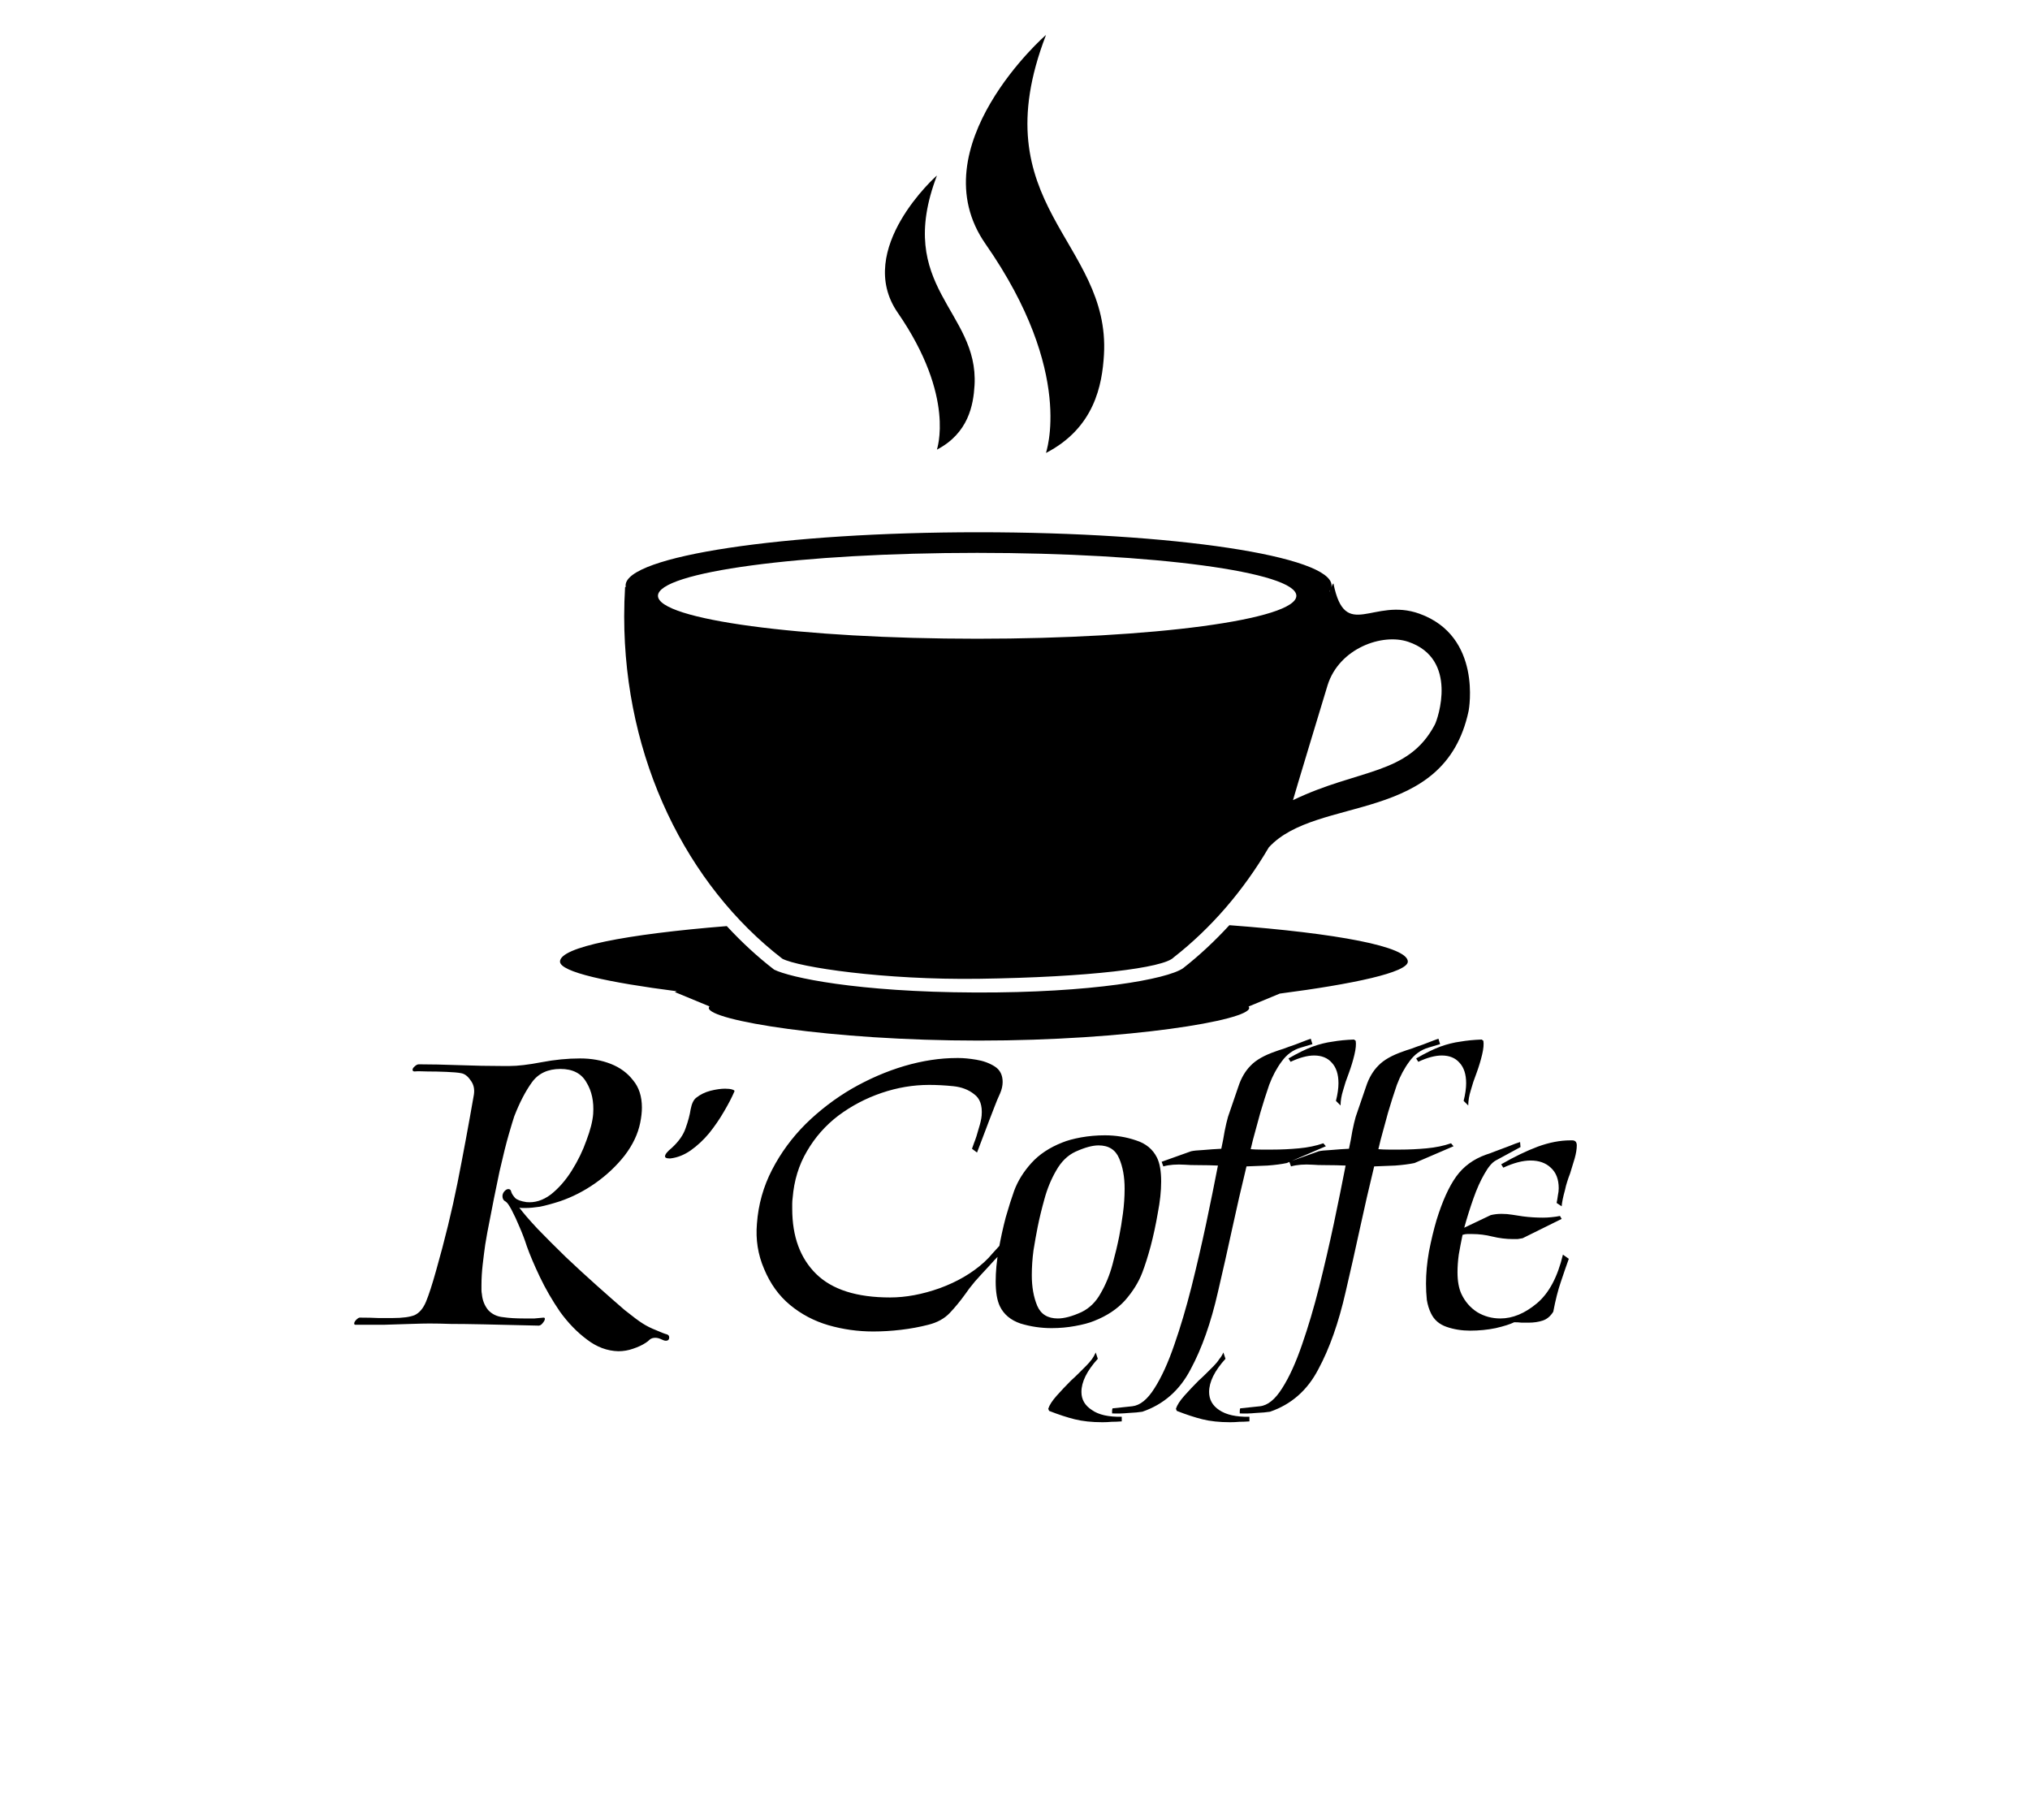<svg width="116" height="104" viewBox="0 0 116 104" fill="none" xmlns="http://www.w3.org/2000/svg">
<g clip-path="url(#clip0_191_2)">
<path fill-rule="evenodd" clip-rule="evenodd" d="M70.25 52.859C69.423 53.758 68.539 54.587 67.596 55.324C66.685 55.943 62.422 56.73 55.741 56.705C48.931 56.679 45.132 55.843 44.235 55.397C43.274 54.657 42.373 53.82 41.531 52.911C35.74 53.377 32 54.111 32 54.938C32 55.538 34.794 56.135 38.672 56.633L38.563 56.679L40.543 57.499C40.517 57.527 40.502 57.557 40.502 57.587C40.502 58.292 47.407 59.452 55.934 59.452C64.461 59.452 71.383 58.292 71.383 57.587C71.383 57.559 71.368 57.532 71.346 57.506L73.13 56.767C77.32 56.223 80.447 55.557 80.447 54.938C80.447 54.08 76.419 53.322 70.25 52.859ZM59.771 25.879C62.543 24.441 62.982 21.993 63.083 20.269C63.462 13.767 56.016 11.742 59.771 2C59.789 1.956 52.459 8.408 56.317 13.94C61.474 21.336 59.738 25.896 59.771 25.879ZM81.111 35.063C78.458 34.108 76.88 36.669 76.2 33.353C76.19 33.301 76.141 33.386 76.069 33.56C76.078 33.523 76.089 33.487 76.089 33.451C76.089 31.771 67.058 30.409 55.919 30.409C44.779 30.409 35.749 31.771 35.749 33.451C35.749 33.477 35.757 33.502 35.761 33.528C35.748 33.532 35.733 33.536 35.719 33.54C35.685 34.094 35.668 34.653 35.668 35.218C35.668 43.385 39.26 50.576 44.706 54.775C45.641 55.262 50.505 55.996 55.934 55.921C62.247 55.833 66.501 55.3 67.061 54.704C69.204 53.032 71.049 50.891 72.503 48.414C75.266 45.408 82.535 47.151 83.922 40.614C83.938 40.533 84.699 36.354 81.111 35.063ZM76.009 33.706C75.997 33.739 75.982 33.777 75.969 33.813C75.968 33.803 75.968 33.793 75.968 33.782C75.985 33.757 75.995 33.732 76.009 33.706ZM55.838 36.493C45.764 36.493 37.598 35.394 37.598 34.04C37.598 32.685 45.764 31.587 55.838 31.587C65.911 31.587 74.077 32.685 74.077 34.04C74.077 35.394 65.912 36.493 55.838 36.493ZM81.991 41.398C80.461 44.302 77.65 43.902 73.885 45.715C73.869 45.723 75.83 39.248 75.867 39.133C76.532 37.043 78.979 36.16 80.476 36.67C83.354 37.649 82.155 41.087 81.991 41.398ZM53.539 25.689C55.338 24.746 55.623 23.141 55.688 22.01C55.934 17.747 51.101 16.419 53.539 10.031C53.55 10.001 48.792 14.233 51.296 17.86C54.644 22.71 53.517 25.7 53.539 25.689Z" fill="black"/>
</g>
<path d="M35.336 77.2C34.696 77.184 34.096 76.96 33.536 76.528C32.976 76.112 32.464 75.584 32 74.944C31.552 74.288 31.168 73.624 30.848 72.952C30.528 72.28 30.28 71.696 30.104 71.2C29.992 70.848 29.856 70.488 29.696 70.12C29.536 69.736 29.384 69.408 29.24 69.136C29.096 68.864 28.984 68.704 28.904 68.656C28.776 68.592 28.712 68.488 28.712 68.344C28.712 68.248 28.744 68.16 28.808 68.08C28.888 67.984 28.968 67.936 29.048 67.936C29.144 67.936 29.2 67.992 29.216 68.104C29.248 68.2 29.32 68.312 29.432 68.44C29.544 68.552 29.76 68.632 30.08 68.68C30.56 68.728 31.024 68.584 31.472 68.248C31.92 67.896 32.32 67.44 32.672 66.88C33.024 66.32 33.304 65.744 33.512 65.152C33.736 64.56 33.864 64.056 33.896 63.64C33.944 62.936 33.816 62.336 33.512 61.84C33.224 61.328 32.728 61.072 32.024 61.072C31.304 61.072 30.76 61.328 30.392 61.84C30.024 62.352 29.688 63 29.384 63.784C29.32 63.976 29.216 64.32 29.072 64.816C28.928 65.312 28.752 66.016 28.544 66.928C28.352 67.824 28.12 68.984 27.848 70.408C27.832 70.52 27.792 70.752 27.728 71.104C27.68 71.44 27.632 71.816 27.584 72.232C27.536 72.648 27.512 73.048 27.512 73.432C27.512 73.512 27.512 73.6 27.512 73.696C27.512 73.776 27.52 73.856 27.536 73.936C27.568 74.288 27.688 74.592 27.896 74.848C28.12 75.088 28.408 75.224 28.76 75.256C29.08 75.304 29.48 75.328 29.96 75.328C30.168 75.328 30.36 75.328 30.536 75.328C30.728 75.312 30.904 75.296 31.064 75.28C31.112 75.28 31.136 75.304 31.136 75.352C31.136 75.416 31.088 75.504 30.992 75.616C30.912 75.712 30.824 75.752 30.728 75.736C29.448 75.704 28.416 75.68 27.632 75.664C26.864 75.648 26.24 75.64 25.76 75.64C25.296 75.624 24.888 75.616 24.536 75.616C24.296 75.616 23.944 75.624 23.48 75.64C23.016 75.656 22.504 75.672 21.944 75.688C21.384 75.688 20.848 75.688 20.336 75.688H20.312C20.264 75.688 20.24 75.664 20.24 75.616C20.24 75.552 20.28 75.48 20.36 75.4C20.456 75.304 20.536 75.264 20.6 75.28C20.984 75.28 21.328 75.288 21.632 75.304C21.936 75.304 22.2 75.304 22.424 75.304C23 75.304 23.424 75.248 23.696 75.136C23.968 75.008 24.184 74.752 24.344 74.368C24.504 73.984 24.696 73.392 24.92 72.592C25.416 70.848 25.824 69.176 26.144 67.576C26.464 65.96 26.776 64.28 27.08 62.536C27.128 62.216 27.064 61.944 26.888 61.72C26.728 61.48 26.544 61.344 26.336 61.312C26.176 61.28 25.904 61.256 25.52 61.24C25.152 61.224 24.784 61.216 24.416 61.216C24.048 61.2 23.808 61.2 23.696 61.216C23.616 61.216 23.576 61.184 23.576 61.12C23.576 61.056 23.616 60.992 23.696 60.928C23.776 60.848 23.856 60.808 23.936 60.808C24.592 60.808 25.36 60.824 26.24 60.856C27.12 60.888 27.936 60.904 28.688 60.904H29.12C29.584 60.904 30.192 60.832 30.944 60.688C31.696 60.544 32.432 60.472 33.152 60.472C33.792 60.472 34.376 60.576 34.904 60.784C35.432 60.992 35.856 61.304 36.176 61.72C36.512 62.12 36.68 62.64 36.68 63.28C36.68 63.408 36.672 63.544 36.656 63.688C36.64 63.832 36.616 63.984 36.584 64.144C36.456 64.784 36.16 65.408 35.696 66.016C35.232 66.608 34.672 67.136 34.016 67.6C33.376 68.048 32.704 68.392 32 68.632C31.552 68.776 31.168 68.88 30.848 68.944C30.528 68.992 30.256 69.016 30.032 69.016C29.968 69.016 29.904 69.016 29.84 69.016C29.776 69.016 29.72 69.008 29.672 68.992C29.896 69.296 30.248 69.704 30.728 70.216C31.208 70.712 31.744 71.248 32.336 71.824C32.928 72.384 33.52 72.928 34.112 73.456C34.704 73.984 35.232 74.448 35.696 74.848C36.176 75.232 36.52 75.488 36.728 75.616C36.952 75.76 37.208 75.888 37.496 76C37.784 76.128 37.992 76.208 38.12 76.24C38.2 76.272 38.24 76.328 38.24 76.408C38.24 76.536 38.176 76.6 38.048 76.6C37.984 76.6 37.904 76.576 37.808 76.528C37.68 76.464 37.56 76.432 37.448 76.432C37.32 76.432 37.216 76.464 37.136 76.528C37.056 76.608 36.976 76.672 36.896 76.72C36.704 76.848 36.464 76.96 36.176 77.056C35.904 77.152 35.624 77.2 35.336 77.2ZM38.242 66.184C38.082 66.184 38.002 66.144 38.002 66.064C38.002 65.952 38.13 65.792 38.386 65.584C38.786 65.216 39.05 64.84 39.178 64.456C39.322 64.056 39.418 63.696 39.466 63.376C39.53 63.04 39.642 62.816 39.802 62.704C40.026 62.528 40.29 62.4 40.594 62.32C40.914 62.24 41.194 62.2 41.434 62.2C41.61 62.2 41.746 62.216 41.842 62.248C41.954 62.28 41.994 62.32 41.962 62.368C41.818 62.704 41.618 63.088 41.362 63.52C41.122 63.936 40.842 64.344 40.522 64.744C40.202 65.128 39.85 65.456 39.466 65.728C39.098 65.984 38.714 66.136 38.314 66.184H38.242ZM49.902 76.072C49.022 76.072 48.166 75.952 47.334 75.712C46.518 75.472 45.79 75.088 45.15 74.56C44.51 74.032 44.014 73.344 43.662 72.496C43.31 71.68 43.174 70.816 43.254 69.904C43.334 68.816 43.622 67.792 44.118 66.832C44.614 65.872 45.254 65 46.038 64.216C46.838 63.432 47.718 62.76 48.678 62.2C49.654 61.64 50.654 61.208 51.678 60.904C52.718 60.6 53.718 60.448 54.678 60.448H54.774C55.062 60.448 55.398 60.48 55.782 60.544C56.182 60.608 56.534 60.736 56.838 60.928C57.142 61.12 57.294 61.416 57.294 61.816C57.294 62.024 57.246 62.24 57.15 62.464C57.038 62.704 56.934 62.952 56.838 63.208C56.742 63.448 56.646 63.696 56.55 63.952L55.83 65.848L55.542 65.632C55.542 65.632 55.582 65.52 55.662 65.296C55.758 65.056 55.846 64.784 55.926 64.48C56.022 64.176 56.078 63.928 56.094 63.736C56.142 63.16 55.998 62.752 55.662 62.512C55.342 62.256 54.942 62.104 54.462 62.056C53.982 62.008 53.526 61.984 53.094 61.984C52.182 61.984 51.278 62.136 50.382 62.44C49.486 62.744 48.662 63.176 47.91 63.736C47.174 64.296 46.574 64.976 46.11 65.776C45.646 66.56 45.374 67.448 45.294 68.44C45.278 68.552 45.27 68.664 45.27 68.776C45.27 68.872 45.27 68.968 45.27 69.064C45.27 70.648 45.726 71.888 46.638 72.784C47.55 73.68 48.958 74.128 50.862 74.128C51.758 74.128 52.702 73.952 53.694 73.6C54.702 73.232 55.55 72.736 56.238 72.112C56.414 71.952 56.574 71.784 56.718 71.608C56.878 71.432 57.038 71.256 57.198 71.08L57.39 71.392C57.39 71.392 57.302 71.488 57.126 71.68C56.95 71.856 56.734 72.088 56.478 72.376C56.222 72.648 55.966 72.928 55.71 73.216C55.47 73.504 55.286 73.744 55.158 73.936C54.87 74.336 54.574 74.696 54.27 75.016C53.966 75.336 53.558 75.56 53.046 75.688C52.55 75.816 52.03 75.912 51.486 75.976C50.942 76.04 50.414 76.072 49.902 76.072ZM60.088 75.88C59.48 75.88 58.888 75.792 58.312 75.616C57.752 75.424 57.36 75.096 57.136 74.632C56.976 74.296 56.896 73.824 56.896 73.216C56.896 72.656 56.952 72.056 57.064 71.416C57.176 70.776 57.312 70.152 57.472 69.544C57.648 68.936 57.808 68.432 57.952 68.032C58.16 67.472 58.488 66.944 58.936 66.448C59.384 65.952 59.976 65.56 60.712 65.272C60.984 65.16 61.336 65.064 61.768 64.984C62.216 64.904 62.672 64.864 63.136 64.864C63.76 64.864 64.352 64.96 64.912 65.152C65.472 65.328 65.872 65.656 66.112 66.136C66.272 66.456 66.352 66.912 66.352 67.504C66.352 68.048 66.288 68.648 66.16 69.304C66.048 69.96 65.912 70.592 65.752 71.2C65.592 71.792 65.432 72.296 65.272 72.712C65.064 73.256 64.736 73.784 64.288 74.296C63.84 74.792 63.248 75.184 62.512 75.472C62.24 75.584 61.88 75.68 61.432 75.76C61 75.84 60.552 75.88 60.088 75.88ZM60.448 75.328C60.816 75.328 61.264 75.208 61.792 74.968C62.256 74.744 62.624 74.384 62.896 73.888C63.184 73.392 63.408 72.848 63.568 72.256C63.728 71.664 63.856 71.128 63.952 70.648C64.032 70.248 64.104 69.808 64.168 69.328C64.232 68.848 64.264 68.376 64.264 67.912C64.264 67.24 64.16 66.664 63.952 66.184C63.744 65.688 63.352 65.44 62.776 65.44C62.424 65.44 61.984 65.56 61.456 65.8C61.008 66.008 60.64 66.368 60.352 66.88C60.064 67.376 59.84 67.92 59.68 68.512C59.52 69.088 59.392 69.616 59.296 70.096C59.216 70.496 59.136 70.944 59.056 71.44C58.992 71.92 58.96 72.392 58.96 72.856C58.96 73.528 59.064 74.112 59.272 74.608C59.48 75.088 59.872 75.328 60.448 75.328ZM63.548 80.752C63.548 80.704 63.548 80.656 63.548 80.608C63.548 80.56 63.556 80.512 63.572 80.464L64.7 80.344C65.148 80.296 65.572 79.952 65.972 79.312C66.372 78.688 66.748 77.864 67.1 76.84C67.452 75.832 67.78 74.728 68.084 73.528C68.388 72.312 68.668 71.104 68.924 69.904C69.18 68.688 69.404 67.584 69.596 66.592C69.244 66.576 68.884 66.568 68.516 66.568C68.148 66.568 67.884 66.56 67.724 66.544C67.228 66.512 66.812 66.544 66.476 66.64L66.38 66.376L68.06 65.776C68.188 65.744 68.42 65.72 68.756 65.704C69.108 65.672 69.452 65.648 69.788 65.632C69.868 65.264 69.932 64.928 69.98 64.624C70.044 64.304 70.108 64.032 70.172 63.808C70.412 63.104 70.612 62.52 70.772 62.056C70.932 61.576 71.164 61.184 71.468 60.88C71.772 60.56 72.252 60.288 72.908 60.064C72.988 60.032 73.132 59.984 73.34 59.92C73.548 59.84 73.772 59.76 74.012 59.68C74.252 59.584 74.46 59.504 74.636 59.44C74.812 59.376 74.9 59.344 74.9 59.344L74.996 59.656L74.348 59.848C73.9 59.976 73.532 60.24 73.244 60.64C72.956 61.024 72.716 61.472 72.524 61.984C72.348 62.496 72.18 63.024 72.02 63.568C71.924 63.92 71.828 64.272 71.732 64.624C71.636 64.96 71.548 65.304 71.468 65.656C71.66 65.672 71.86 65.68 72.068 65.68C72.276 65.68 72.484 65.68 72.692 65.68C73.204 65.68 73.716 65.656 74.228 65.608C74.74 65.56 75.204 65.464 75.62 65.32L75.764 65.488L73.532 66.448C73.228 66.512 72.86 66.56 72.428 66.592C72.012 66.608 71.612 66.624 71.228 66.64C70.94 67.824 70.668 69.008 70.412 70.192C70.156 71.376 69.884 72.584 69.596 73.816C69.196 75.576 68.676 77.048 68.036 78.232C67.412 79.432 66.492 80.24 65.276 80.656C65.084 80.688 64.82 80.712 64.484 80.728C64.132 80.76 63.82 80.768 63.548 80.752ZM76.604 63.16L76.34 62.896C76.436 62.512 76.484 62.176 76.484 61.888C76.484 61.376 76.356 60.984 76.1 60.712C75.86 60.44 75.524 60.304 75.092 60.304C74.708 60.304 74.26 60.424 73.748 60.664L73.628 60.472C74.156 60.168 74.612 59.944 74.996 59.8C75.396 59.656 75.78 59.56 76.148 59.512C76.516 59.448 76.924 59.408 77.372 59.392L77.468 59.464C77.5 59.656 77.476 59.92 77.396 60.256C77.316 60.592 77.212 60.936 77.084 61.288C77.02 61.464 76.956 61.64 76.892 61.816C76.844 61.976 76.796 62.136 76.748 62.296C76.652 62.6 76.604 62.888 76.604 63.16ZM62.996 81.256C62.388 81.256 61.86 81.2 61.412 81.088C60.964 80.976 60.476 80.816 59.948 80.608L59.9 80.488C59.964 80.28 60.124 80.032 60.38 79.744C60.636 79.456 60.908 79.168 61.196 78.88C61.356 78.736 61.508 78.592 61.652 78.448C61.796 78.304 61.932 78.168 62.06 78.04C62.188 77.912 62.3 77.784 62.396 77.656C62.476 77.544 62.548 77.416 62.612 77.272L62.732 77.632C62.108 78.32 61.796 78.952 61.796 79.528C61.796 79.96 61.996 80.304 62.396 80.56C62.78 80.832 63.348 80.96 64.1 80.944V81.208C63.892 81.224 63.7 81.232 63.524 81.232C63.348 81.248 63.172 81.256 62.996 81.256ZM70.844 80.752C70.844 80.704 70.844 80.656 70.844 80.608C70.844 80.56 70.852 80.512 70.868 80.464L71.996 80.344C72.444 80.296 72.868 79.952 73.268 79.312C73.668 78.688 74.044 77.864 74.396 76.84C74.748 75.832 75.076 74.728 75.38 73.528C75.684 72.312 75.964 71.104 76.22 69.904C76.476 68.688 76.7 67.584 76.892 66.592C76.54 66.576 76.18 66.568 75.812 66.568C75.444 66.568 75.18 66.56 75.02 66.544C74.524 66.512 74.108 66.544 73.772 66.64L73.676 66.376L75.356 65.776C75.484 65.744 75.716 65.72 76.052 65.704C76.404 65.672 76.748 65.648 77.084 65.632C77.164 65.264 77.228 64.928 77.276 64.624C77.34 64.304 77.404 64.032 77.468 63.808C77.708 63.104 77.908 62.52 78.068 62.056C78.228 61.576 78.46 61.184 78.764 60.88C79.068 60.56 79.548 60.288 80.204 60.064C80.284 60.032 80.428 59.984 80.636 59.92C80.844 59.84 81.068 59.76 81.308 59.68C81.548 59.584 81.756 59.504 81.932 59.44C82.108 59.376 82.196 59.344 82.196 59.344L82.292 59.656L81.644 59.848C81.196 59.976 80.828 60.24 80.54 60.64C80.252 61.024 80.012 61.472 79.82 61.984C79.644 62.496 79.476 63.024 79.316 63.568C79.22 63.92 79.124 64.272 79.028 64.624C78.932 64.96 78.844 65.304 78.764 65.656C78.956 65.672 79.156 65.68 79.364 65.68C79.572 65.68 79.78 65.68 79.988 65.68C80.5 65.68 81.012 65.656 81.524 65.608C82.036 65.56 82.5 65.464 82.916 65.32L83.06 65.488L80.828 66.448C80.524 66.512 80.156 66.56 79.724 66.592C79.308 66.608 78.908 66.624 78.524 66.64C78.236 67.824 77.964 69.008 77.708 70.192C77.452 71.376 77.18 72.584 76.892 73.816C76.492 75.576 75.972 77.048 75.332 78.232C74.708 79.432 73.788 80.24 72.572 80.656C72.38 80.688 72.108 80.712 71.756 80.728C71.42 80.76 71.116 80.768 70.844 80.752ZM83.9 63.16L83.636 62.896C83.732 62.512 83.78 62.176 83.78 61.888C83.78 61.376 83.652 60.984 83.396 60.712C83.156 60.44 82.82 60.304 82.388 60.304C82.004 60.304 81.556 60.424 81.044 60.664L80.924 60.472C81.452 60.168 81.908 59.944 82.292 59.8C82.692 59.656 83.076 59.56 83.444 59.512C83.812 59.448 84.22 59.408 84.668 59.392L84.764 59.464C84.796 59.656 84.772 59.92 84.692 60.256C84.612 60.592 84.508 60.936 84.38 61.288C84.316 61.464 84.252 61.64 84.188 61.816C84.14 61.976 84.092 62.136 84.044 62.296C83.948 62.6 83.9 62.888 83.9 63.16ZM70.292 81.256C69.684 81.256 69.156 81.2 68.708 81.088C68.26 80.976 67.772 80.816 67.244 80.608L67.196 80.488C67.26 80.28 67.42 80.032 67.676 79.744C67.932 79.456 68.204 79.168 68.492 78.88C68.652 78.736 68.804 78.592 68.948 78.448C69.092 78.304 69.228 78.168 69.356 78.04C69.484 77.912 69.588 77.784 69.668 77.656C69.764 77.544 69.844 77.416 69.908 77.272L70.028 77.632C69.404 78.32 69.092 78.952 69.092 79.528C69.092 79.96 69.284 80.304 69.668 80.56C70.068 80.832 70.644 80.96 71.396 80.944V81.208C71.188 81.224 70.996 81.232 70.82 81.232C70.644 81.248 70.468 81.256 70.292 81.256ZM89.238 68.92L88.95 68.728C88.982 68.568 89.006 68.424 89.022 68.296C89.054 68.152 89.07 68.016 89.07 67.888C89.07 67.376 88.918 66.984 88.614 66.712C88.326 66.44 87.942 66.304 87.462 66.304C87.014 66.304 86.494 66.44 85.902 66.712L85.782 66.52C86.534 66.088 87.23 65.752 87.87 65.512C88.526 65.272 89.15 65.152 89.742 65.152H89.838C90.014 65.152 90.102 65.248 90.102 65.44C90.102 65.648 90.062 65.896 89.982 66.184C89.902 66.456 89.814 66.744 89.718 67.048C89.654 67.208 89.598 67.368 89.55 67.528C89.502 67.672 89.462 67.824 89.43 67.984C89.318 68.384 89.254 68.696 89.238 68.92ZM84.006 76.024C83.526 76.024 83.078 75.952 82.662 75.808C82.246 75.664 81.95 75.408 81.774 75.04C81.662 74.816 81.582 74.56 81.534 74.272C81.502 73.968 81.486 73.656 81.486 73.336C81.486 72.76 81.542 72.152 81.654 71.512C81.782 70.856 81.926 70.256 82.086 69.712C82.422 68.624 82.798 67.792 83.214 67.216C83.63 66.64 84.198 66.224 84.918 65.968C85.03 65.936 85.206 65.872 85.446 65.776C85.702 65.68 85.958 65.584 86.214 65.488C86.486 65.376 86.702 65.296 86.862 65.248L86.886 65.536L85.47 66.304C85.262 66.416 85.046 66.672 84.822 67.072C84.598 67.456 84.39 67.92 84.198 68.464C84.006 69.008 83.83 69.568 83.67 70.144L85.182 69.424C85.374 69.376 85.582 69.352 85.806 69.352C86.014 69.352 86.214 69.368 86.406 69.4C86.614 69.432 86.822 69.464 87.03 69.496C87.398 69.544 87.774 69.568 88.158 69.568C88.318 69.568 88.478 69.56 88.638 69.544C88.814 69.528 88.982 69.504 89.142 69.472L89.238 69.64L87.006 70.744C86.91 70.76 86.814 70.776 86.718 70.792C86.638 70.792 86.55 70.792 86.454 70.792C86.07 70.792 85.678 70.744 85.278 70.648C84.894 70.552 84.51 70.504 84.126 70.504C84.03 70.504 83.934 70.504 83.838 70.504C83.758 70.504 83.67 70.52 83.574 70.552C83.494 70.936 83.422 71.312 83.358 71.68C83.31 72.032 83.286 72.368 83.286 72.688C83.286 73.184 83.358 73.592 83.502 73.912C83.71 74.36 84.014 74.712 84.414 74.968C84.814 75.208 85.254 75.328 85.734 75.328C86.438 75.328 87.134 75.04 87.822 74.464C88.51 73.888 89.006 72.96 89.31 71.68L89.646 71.92C89.502 72.32 89.35 72.76 89.19 73.24C89.03 73.704 88.886 74.272 88.758 74.944C88.598 75.2 88.398 75.368 88.158 75.448C87.918 75.528 87.646 75.568 87.342 75.568C87.23 75.568 87.102 75.568 86.958 75.568C86.814 75.552 86.67 75.544 86.526 75.544C86.302 75.656 85.95 75.768 85.47 75.88C85.006 75.976 84.518 76.024 84.006 76.024Z" fill="black"/>
<defs>
<clipPath id="clip0_191_2">
<rect width="52" height="57.452" fill="white" transform="translate(32 2)"/>
</clipPath>
</defs>
</svg>

